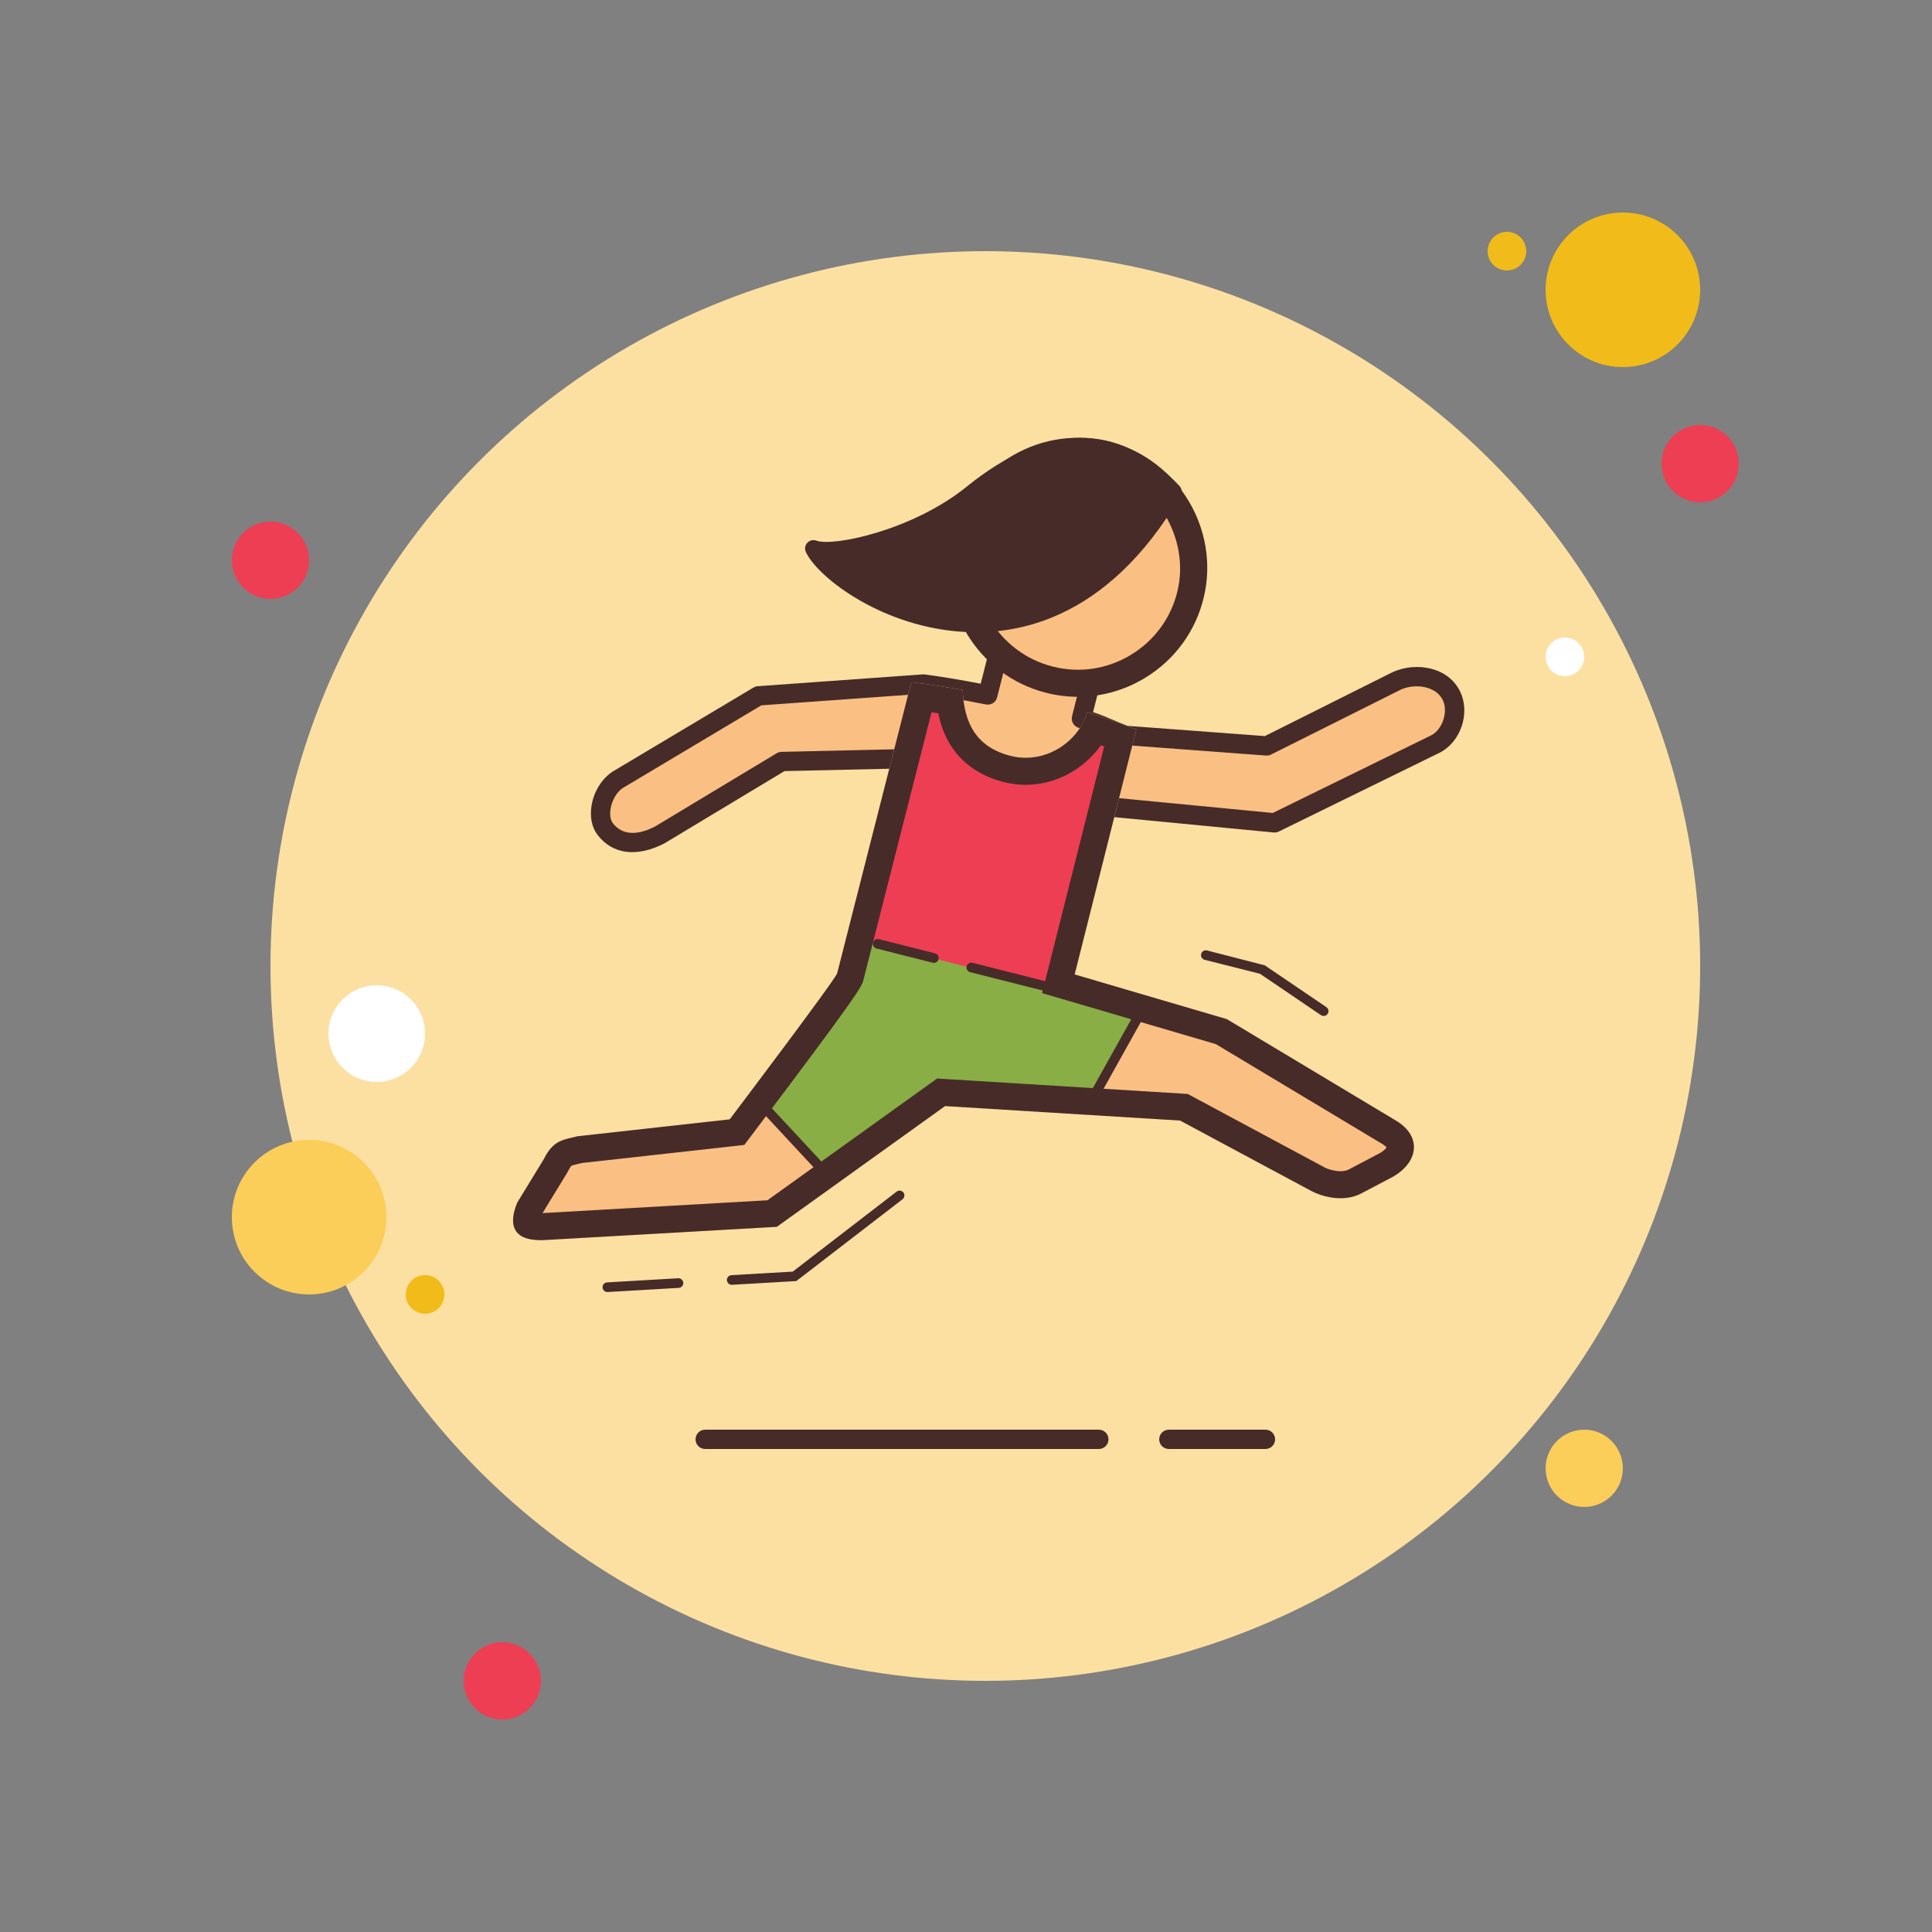 ﻿<?xml version="1.0" encoding="utf-8"?>
<svg xmlns="http://www.w3.org/2000/svg" viewBox="0 0 100 100" width="500" height="500">
  <rect x="0" y="0" width="100" height="100" fill="#808080" stroke="none"/>
  <circle cx="14" cy="29" r="2" fill="#ee3e54" />
  <circle cx="78" cy="13" r="1" fill="#f1bc19" />
  <circle cx="51" cy="50" r="37" fill="#fce0a2" />
  <circle cx="84" cy="15" r="4" fill="#f1bc19" />
  <circle cx="88" cy="24" r="2" fill="#ee3e54" />
  <circle cx="82" cy="76" r="2" fill="#fbcd59" />
  <circle cx="16" cy="63" r="4" fill="#fbcd59" />
  <circle cx="26" cy="87" r="2" fill="#ee3e54" />
  <circle cx="19.5" cy="53.5" r="2.5" fill="#fff" />
  <circle cx="22" cy="67" r="1" fill="#f1bc19" />
  <circle cx="81" cy="34" r="1" fill="#fff" />
  <path fill="#fabf82" d="M75.14,36.04c-0.46-1.004-1.84-1.258-2.844-0.799l-6.727,3.367l-7.319-0.545 c-1.088-0.415-1.18-0.536-2.274-0.87l0.797-3.157l-4.846-1.224l-0.798,3.159c-1.108-0.222-2.217-0.418-3.331-0.566l-8.542,0.612 l-7.287,4.348c-0.83,0.564-1.145,1.891-0.643,2.545c0.614,0.8,1.615,0.924,2.798,0.32l6.336-3.815l6.743-0.152l-3.866,14.612 l9.788,2.438l3.861-14.589l8.987,0.866l8.335-4.085C75.147,38.063,75.524,36.878,75.14,36.04z" />
  <path fill="#472b29" d="M53.125,56.813c-0.04,0-0.08-0.005-0.121-0.015l-9.788-2.438c-0.13-0.032-0.241-0.115-0.31-0.231 c-0.067-0.115-0.087-0.253-0.053-0.382l3.696-13.969l-5.945,0.134l-6.222,3.746c-1.432,0.731-2.679,0.564-3.453-0.444 c-0.296-0.386-0.406-0.922-0.312-1.51c0.116-0.721,0.517-1.376,1.07-1.753L39,35.587c0.066-0.04,0.143-0.064,0.22-0.069 l8.542-0.612c0.037-0.003,0.068-0.001,0.103,0.003c0.898,0.12,1.851,0.278,2.896,0.48l0.683-2.699 c0.032-0.129,0.114-0.239,0.229-0.307c0.113-0.068,0.25-0.088,0.378-0.055l4.846,1.224c0.269,0.068,0.431,0.339,0.362,0.607 l-0.682,2.701c0.409,0.138,0.658,0.244,0.955,0.371c0.218,0.093,0.464,0.198,0.83,0.339l7.107,0.529l6.604-3.305 c1.226-0.561,2.921-0.272,3.521,1.038l0,0c0.505,1.099,0.013,2.555-1.053,3.116l-8.349,4.092c-0.082,0.041-0.175,0.058-0.268,0.049 l-8.564-0.825L53.608,56.44C53.549,56.664,53.347,56.813,53.125,56.813z M43.95,53.512l8.817,2.197l3.734-14.113 c0.063-0.236,0.289-0.395,0.531-0.37l8.847,0.853l8.208-4.023c0.573-0.302,0.876-1.201,0.598-1.807l0,0 c-0.336-0.733-1.429-0.896-2.182-0.553l-6.712,3.359c-0.081,0.041-0.171,0.058-0.261,0.052l-7.318-0.545 c-0.049-0.004-0.096-0.014-0.142-0.031c-0.42-0.16-0.694-0.278-0.934-0.38c-0.38-0.162-0.653-0.279-1.309-0.479 c-0.255-0.078-0.403-0.342-0.338-0.601l0.674-2.672l-3.876-0.979l-0.676,2.674c-0.065,0.258-0.317,0.42-0.583,0.368 c-1.19-0.239-2.253-0.42-3.248-0.554l-8.372,0.6l-7.185,4.287c-0.301,0.206-0.548,0.621-0.62,1.069 c-0.05,0.305-0.006,0.582,0.117,0.742c0.588,0.764,1.508,0.52,2.175,0.179l6.305-3.797c0.074-0.045,0.159-0.07,0.246-0.072 l6.743-0.152c0.151-0.007,0.307,0.067,0.404,0.19c0.098,0.123,0.131,0.285,0.091,0.437L43.95,53.512z" />
  <path fill="#fabf82" d="M72.25,58l-8.75-5.25l-7.875-2.313l3.191-12.675c-0.842-0.332-1.688-0.622-2.534-0.905 c-0.47,1.58-2.207,2.713-3.97,2.267c-1.763-0.445-2.418-1.681-2.483-3.411c-0.885-0.154-1.771-0.298-2.659-0.406l-3.837,15.067 c-0.079,0.311-5.563,7.563-5.563,7.563l-7.875,0.875C29.146,59,28.646,59,28.146,60l-1.375,2.25c-0.438,1.063-0.313,2,1.375,1.938 L40.208,63.5l8.708-6.25L61.083,58l6.833,3.667C68.583,62,69.651,62.219,70.5,61.75l1.583-0.833 C73.417,60.167,73.621,58.814,72.25,58z" />
  <path fill="#ee3e54" d="M47.625,36.063l-3.188,12.563l10.25,2.625L58,38.063l-1.375-0.5c0,0-4.375,5.063-7.563-1.375" />
  <polygon fill="#88ae45" points="54.562,51.188 44.687,48.688 44.125,50.188 39.25,57.125 42.75,60.75 48.812,56.375 56.562,56.938 59.062,52.188" />
  <path fill="#472b29" d="M48.218,36.867c0.117,0.018,0.232,0.036,0.346,0.054c0.472,2.32,2.061,3.222,3.406,3.562 c0.369,0.093,0.747,0.14,1.125,0.14c1.546,0,3.012-0.809,3.886-2.047c0.058,0.021,0.115,0.041,0.172,0.061l-2.885,11.46 l-0.329,1.306l1.292,0.379l7.703,2.262l8.602,5.161c0.126,0.075,0.198,0.141,0.233,0.182c-0.04,0.064-0.142,0.181-0.337,0.292 l-1.608,0.847c-0.114,0.063-0.262,0.095-0.439,0.095c-0.27,0-0.585-0.076-0.805-0.186l-6.833-3.667l-0.27-0.145l-0.306-0.019 l-12.167-0.75l-0.497-0.031l-0.407,0.29l-8.378,6.013l-11.628,0.663h-0.012l1.258-2.059l0.031-0.051l0.027-0.053 c0.115-0.23,0.182-0.286,0.182-0.286l0,0c0.047-0.028,0.24-0.072,0.381-0.104c0.058-0.013,0.118-0.027,0.18-0.042l7.785-0.865 l0.599-0.067l0.363-0.48c5.655-7.478,5.717-7.724,5.803-8.062L48.218,36.867 M47.17,35.308l-3.837,15.067 c-0.079,0.312-5.563,7.563-5.563,7.563l-7.875,0.875C29.146,59,28.646,59,28.146,60l-1.375,2.25c-0.424,1.029-0.32,1.94,1.219,1.94 c0.05,0,0.102-0.001,0.156-0.003L40.208,63.5l8.708-6.25L61.083,58l6.833,3.667c0.392,0.196,0.924,0.353,1.467,0.353 c0.38,0,0.766-0.077,1.116-0.27l1.583-0.833c1.333-0.75,1.538-2.103,0.167-2.917l-8.75-5.25l-7.875-2.313l3.191-12.675 c-0.842-0.332-1.688-0.622-2.534-0.905c-0.4,1.344-1.718,2.365-3.188,2.365c-0.258,0-0.52-0.031-0.782-0.098 c-1.763-0.445-2.418-1.681-2.483-3.411C48.945,35.56,48.059,35.416,47.17,35.308L47.17,35.308z" />
  <path fill="#fabf82" d="M54.321,35.18c3.237,0.818,6.534-1.174,7.308-4.434c0.735-3.098-1.208-6.354-4.283-7.179 c-3.236-0.867-6.555,1.088-7.372,4.326C49.163,31.102,51.113,34.37,54.321,35.18" />
  <path fill="#472b29" d="M55.801,36.066c-0.551,0-1.104-0.068-1.651-0.207l0,0c-3.581-0.905-5.759-4.555-4.854-8.137 c0.442-1.751,1.545-3.219,3.105-4.135c1.562-0.916,3.381-1.163,5.127-0.695c3.466,0.929,5.611,4.525,4.782,8.016 c-0.417,1.758-1.498,3.243-3.045,4.181C58.201,35.735,57.01,36.066,55.801,36.066z M54.493,34.502 c1.382,0.35,2.82,0.134,4.045-0.609c1.224-0.742,2.08-1.917,2.41-3.307c0.644-2.715-1.089-5.619-3.784-6.341 c-1.38-0.371-2.821-0.175-4.055,0.55c-1.234,0.725-2.107,1.886-2.457,3.271C49.937,30.898,51.659,33.786,54.493,34.502 L54.493,34.502z" />
  <path fill="#472b29" d="M48.337,49.838c-0.021,0-0.041-0.002-0.062-0.008l-2.908-0.735 c-0.134-0.034-0.215-0.17-0.181-0.304s0.173-0.214,0.304-0.181l2.908,0.735c0.134,0.034,0.215,0.17,0.181,0.304 C48.551,49.763,48.449,49.838,48.337,49.838z" />
  <path fill="#472b29" d="M55.124,51.552c-0.021,0-0.041-0.002-0.062-0.008l-4.848-1.225 c-0.134-0.034-0.215-0.17-0.181-0.304s0.173-0.214,0.304-0.181l4.848,1.225c0.134,0.034,0.215,0.17,0.181,0.304 C55.338,51.477,55.236,51.552,55.124,51.552z" />
  <path fill="#472b29" d="M68.513,52.587c-0.049,0-0.098-0.014-0.141-0.043l-3.153-2.14l-2.866-0.724 c-0.134-0.034-0.215-0.17-0.181-0.304c0.033-0.134,0.172-0.214,0.304-0.181l2.987,0.77l3.19,2.165 c0.114,0.078,0.144,0.233,0.066,0.347C68.671,52.549,68.593,52.587,68.513,52.587z" />
  <path fill="#472b29" d="M65.5,75h-5c-0.276,0-0.5-0.224-0.5-0.5s0.224-0.5,0.5-0.5h5c0.276,0,0.5,0.224,0.5,0.5 S65.776,75,65.5,75z" />
  <path fill="#472b29" d="M56.875,75H36.5c-0.276,0-0.5-0.224-0.5-0.5s0.224-0.5,0.5-0.5h20.375c0.276,0,0.5,0.224,0.5,0.5 S57.151,75,56.875,75z" />
  <path fill="#472b29" d="M31.438,66.875c-0.132,0-0.242-0.103-0.25-0.235c-0.008-0.138,0.098-0.256,0.235-0.264l3.679-0.214 c0.13-0.009,0.257,0.097,0.265,0.235s-0.098,0.256-0.235,0.264l-3.679,0.214C31.447,66.875,31.442,66.875,31.438,66.875z" />
  <path fill="#472b29" d="M37.875,66.501c-0.132,0-0.242-0.103-0.25-0.235c-0.008-0.138,0.098-0.256,0.235-0.264l3.173-0.184 l5.377-4.141c0.108-0.084,0.266-0.064,0.351,0.046c0.084,0.109,0.063,0.266-0.046,0.351l-5.498,4.234l-3.327,0.193 C37.885,66.501,37.88,66.501,37.875,66.501z" />
  <path fill="#472b29" d="M42.875,61.125c-0.067,0-0.134-0.027-0.183-0.08l-3.313-3.563 c-0.095-0.101-0.089-0.259,0.013-0.353c0.102-0.095,0.261-0.088,0.353,0.013l3.313,3.563c0.095,0.101,0.089,0.259-0.013,0.353 C42.997,61.103,42.936,61.125,42.875,61.125z" />
  <path fill="#472b29" d="M56.596,57.03c-0.041,0-0.083-0.01-0.122-0.032c-0.12-0.067-0.163-0.22-0.097-0.34l2.371-4.248 c0.067-0.12,0.218-0.164,0.341-0.096c0.12,0.067,0.163,0.22,0.097,0.34l-2.371,4.248C56.769,56.984,56.684,57.03,56.596,57.03z" />
  <g>
    <path fill="#472b29" d="M42.103,28.389c1.092,2.349,11.723,8.836,18.629-2.943c-3.749-3.971-7.665-2.152-10.434,0.087 C47.53,27.772,43.25,28.808,42.103,28.389z" />
    <path fill="#472b29" d="M54.909,31.759c-1.777,0.826-3.483,1.022-4.906,0.954c-4.275-0.204-7.67-2.804-8.292-4.142 c-0.074-0.158-0.045-0.346,0.074-0.474c0.12-0.128,0.302-0.174,0.466-0.114c0.889,0.326,5.006-0.544,7.775-2.786 c4.162-3.365,7.87-3.383,11.019-0.048c0.132,0.14,0.155,0.349,0.058,0.515C59.175,28.955,56.994,30.79,54.909,31.759z M43.032,28.906c1.141,1.151,3.807,2.792,7.013,2.945c2.807,0.135,6.824-0.867,10.146-6.341c-2.768-2.751-5.918-2.634-9.621,0.36 C48.258,27.735,44.936,28.823,43.032,28.906z" />
  </g>
</svg>